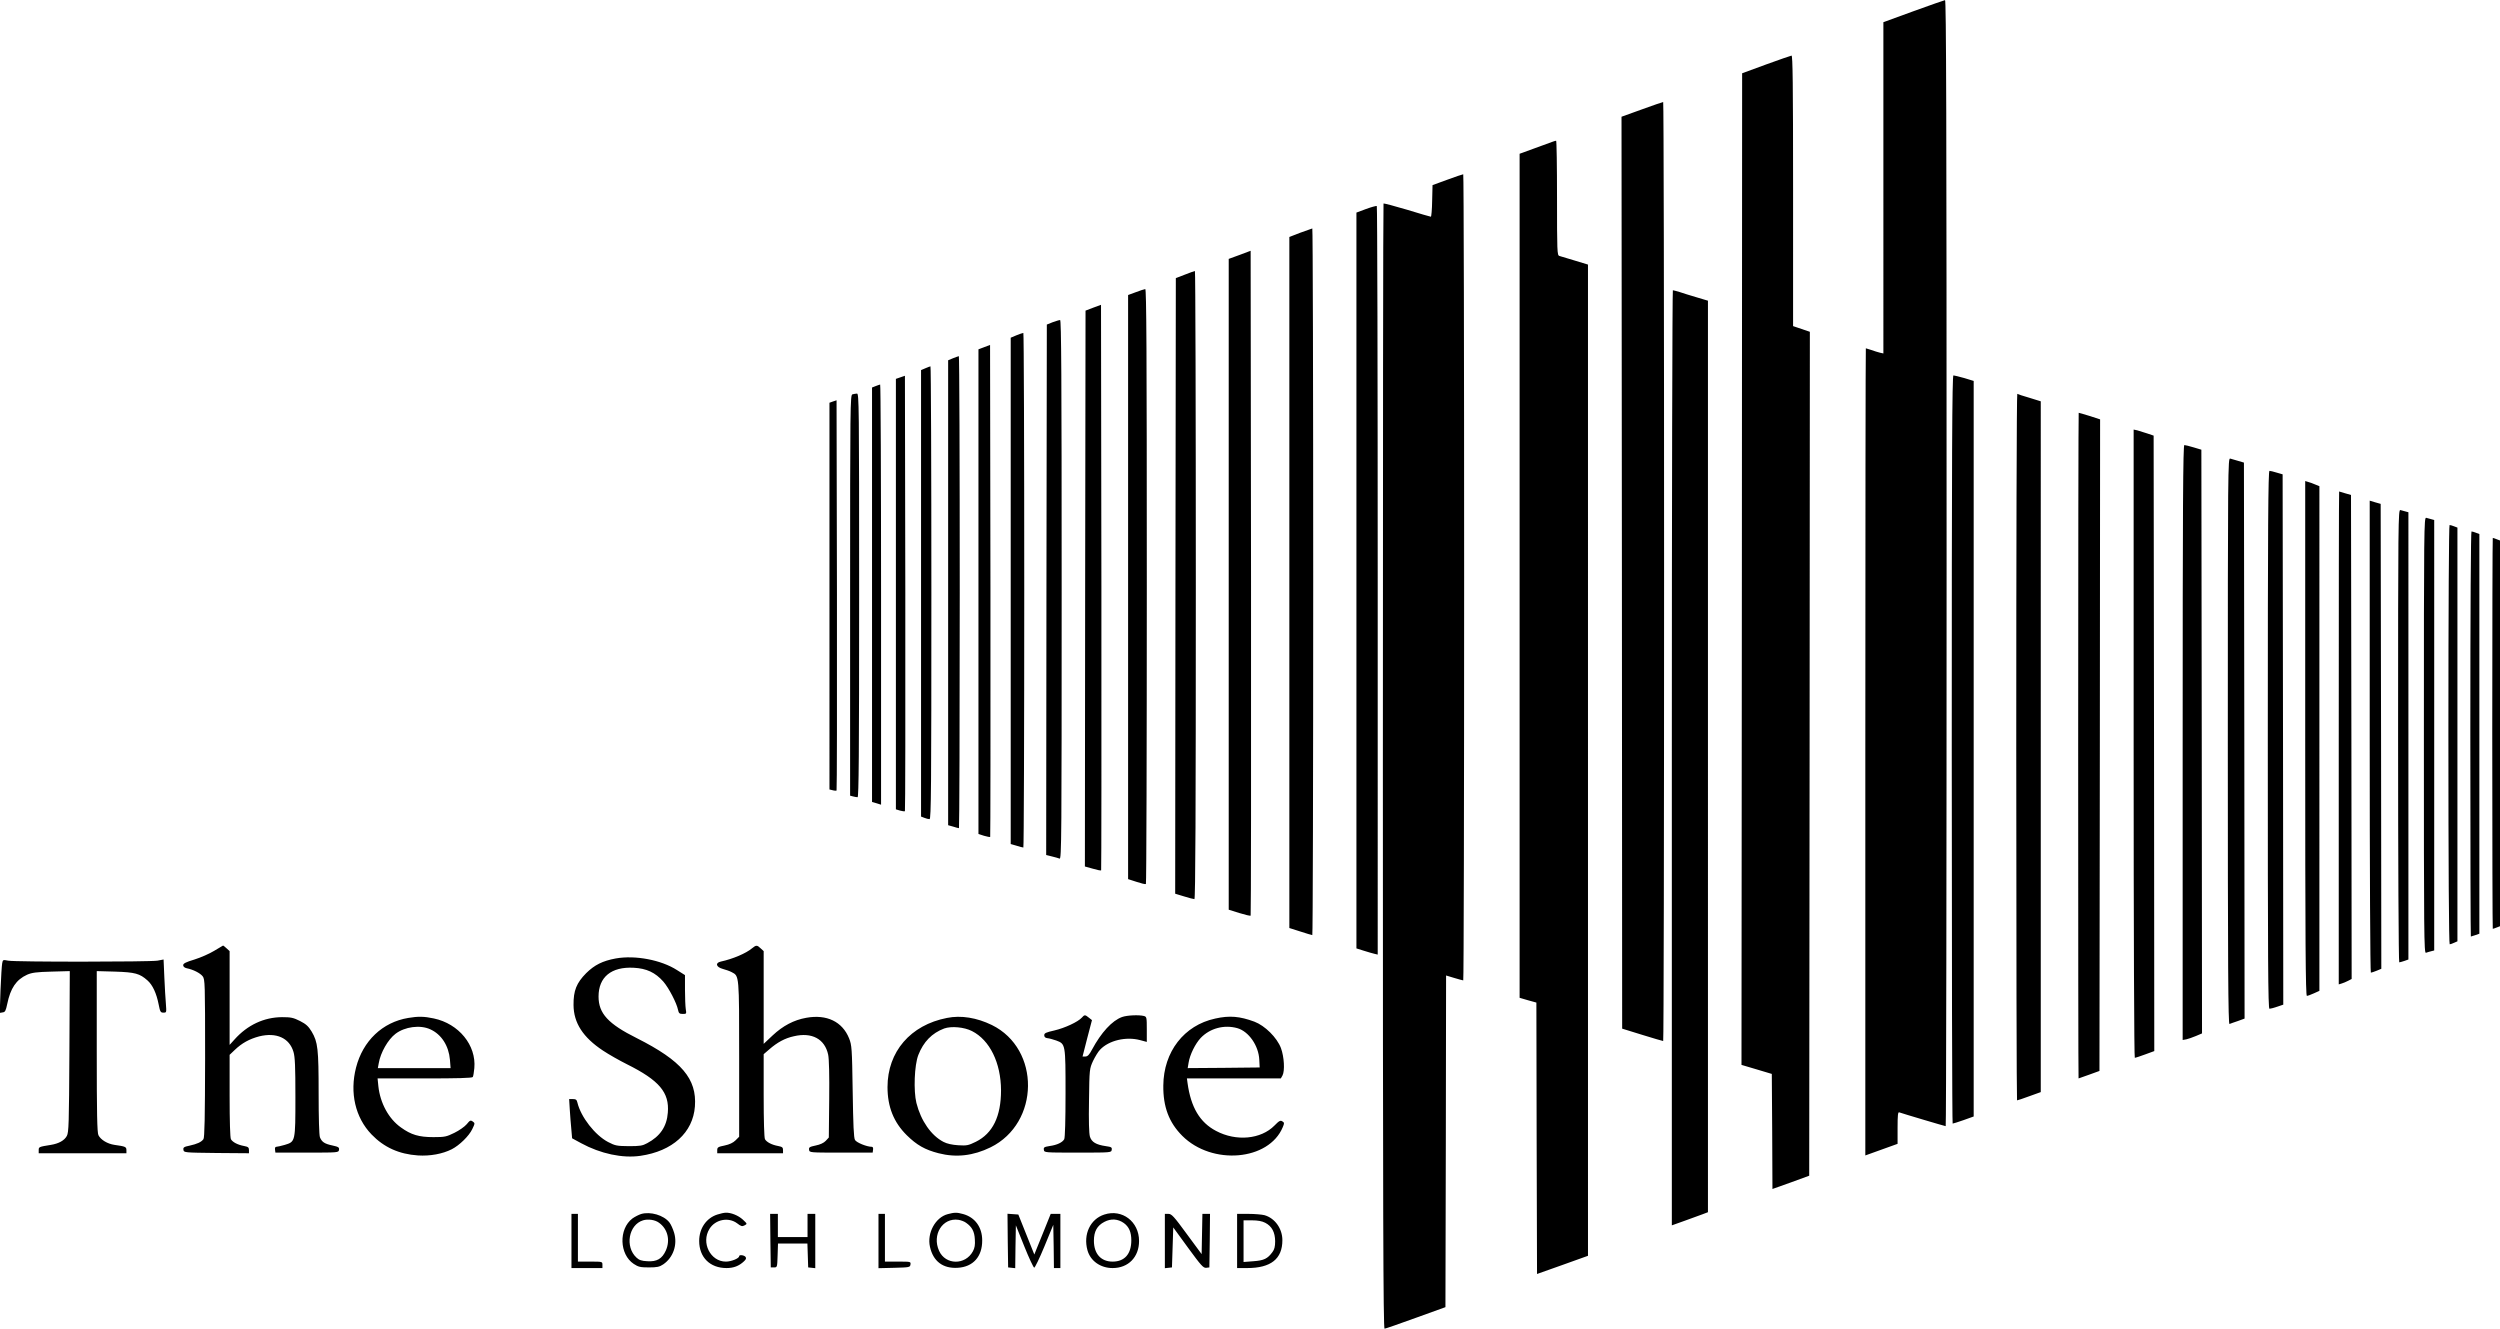 <svg xmlns="http://www.w3.org/2000/svg" width="1938" height="1030" viewBox="0 0 1938 1030"><path d="M1483.3 8.7l-23.3 8.5V274l-2.7-.6c-1.6-.4-4.5-1.3-6.7-2.1-2.1-.7-4-1.3-4.2-1.3-.2 0-.4 140.8-.4 312.9v312.8l12.5-4.5 12.5-4.5v-12.5c0-9.9.3-12.3 1.3-11.9 2.4.9 35.4 10.7 36 10.7.4 0 .7-196.4.7-436.5 0-348.6-.3-436.5-1.2-436.4-.7.1-11.8 4-24.5 8.6zM1369 50l-18.5 6.8-.2 384.3-.3 384.4 11.8 3.5 11.7 3.5.3 44.6.2 44.6 14.3-5.1 14.2-5.2.3-327.1.2-327.1-6.5-2.2-6.5-2.2V147.9c0-83.3-.3-104.9-1.2-104.8-.7.1-9.6 3.2-19.8 6.9zm-96.2 34.8l-15.8 5.7.3 353.4.2 353.5 15.5 4.8c8.5 2.6 15.8 4.8 16.3 4.8.4 0 .7-163.8.7-364s-.3-364-.7-363.9c-.5 0-7.9 2.6-16.5 5.7zm-69.3 25.1c-1.1.4-7.3 2.7-13.7 5l-11.8 4.3v654.3l6.5 1.9 6.5 1.8.2 105.2.3 105.2 19.7-7 19.8-7.1V205.1l-10.2-3.1c-5.7-1.7-11.1-3.4-12-3.6-1.7-.5-1.8-3.5-1.8-45 0-24.4-.3-44.4-.7-44.3-.5 0-1.7.4-2.8.8zm-81.5 29.4l-11.5 4.2-.3 12.3c-.1 6.7-.6 12.2-1 12.2s-8.7-2.4-18.4-5.4c-9.8-2.9-18-5.1-18.3-4.8-.3.3-.5 196.7-.5 436.4 0 348 .3 435.8 1.3 435.8.6 0 11.6-3.8 24.2-8.4l23-8.3.3-128.6.2-128.5 6.3 1.9c3.4 1 6.5 1.9 7 1.9.4 0 .7-140.6.7-312.5s-.3-312.5-.7-312.4c-.5 0-6 1.9-12.3 4.2zm-63 22.7l-7.5 2.8v570.4l5.7 1.8c3.2 1 6.9 2.1 8.3 2.4l2.5.6V450.1c0-159.5-.3-290.2-.7-290.4-.5-.2-4.2.8-8.3 2.3zm-51 18.4l-8.5 3.3v535.7l8.5 2.7c4.7 1.5 8.8 2.8 9.3 2.8.4.1.7-123.2.7-273.9s-.3-274-.7-273.9c-.5.1-4.6 1.6-9.3 3.3zm-47 17.2l-8.5 3.1v504.5l8.3 2.6c4.5 1.4 8.4 2.3 8.7 2 .3-.2.4-116.3.3-257.9l-.3-257.5-8.5 3.2zm-42.5 15.3l-7 2.7-.3 238.6-.2 238.6 6.9 2.1c3.8 1.2 7.4 2.1 8 2.1.8 0 1.1-67.8 1.1-243.5 0-133.9-.3-243.5-.7-243.4-.5 0-3.9 1.3-7.8 2.8zm-38 13.6l-6 2.2v452.8l6.5 2.1c3.6 1.2 6.8 2 7.3 1.7.4-.2.7-104.1.7-230.9 0-183.7-.3-230.4-1.2-230.3-.7.1-4 1.1-7.3 2.4zm415.5 361v362.4l9.8-3.5c5.3-1.9 11.6-4.2 14-5.1l4.2-1.6V233.1l-8.7-2.6c-4.9-1.4-10.8-3.3-13.2-4.1-2.5-.7-4.8-1.4-5.3-1.4-.4 0-.8 163.1-.8 362.5zm-448.5-349l-6 2.3-.3 215.5-.2 215.4 6.1 1.7c3.3 1 6.3 1.6 6.5 1.3.2-.2.3-98.9.2-219.4l-.3-219-6 2.2zM816 249.8l-4.5 1.8-.3 205.6-.2 205.6 4.4 1.1c2.4.6 5.1 1.3 6 1.7 1.5.6 1.6-15.7 1.6-208.5 0-166.6-.3-209.1-1.2-209-.7 0-3.3.8-5.8 1.7zm-28 10.1l-4.5 1.9v392.5l4.5 1.3c2.5.8 4.8 1.4 5.3 1.4.4 0 .7-89.8.7-199.5s-.3-199.5-.7-199.4c-.5 0-2.8.8-5.3 1.8zm-25 9.2l-4.5 1.7v375.7l4.3 1.4c2.4.7 4.5 1.1 4.8.9.2-.3.3-86.2.2-190.9l-.3-190.5-4.5 1.7zm-24.2 8.6l-3.8 1.6v360.4l3.9 1.1c2.1.7 4.1 1.2 4.5 1.2.3 0 .6-82.4.6-183 0-100.7-.3-183-.7-182.9-.5.1-2.5.8-4.5 1.6zm-21.5 7.8l-3.3 1.4V633l2.6 1c1.4.6 3.2 1 4 1 1.2 0 1.4-23.7 1.4-175.5 0-96.5-.3-175.5-.7-175.5-.5.1-2.3.7-4 1.5zm-19.3 7l-3.5 1.2v333.7l3.3 1c1.8.5 3.5.7 3.7.4.3-.3.4-76.3.3-169l-.3-168.5-3.5 1.2zM1513 581c0 159.5.3 290 .7 290 .4 0 4.2-1.2 8.5-2.7l7.8-2.8V295.3l-7.2-2.2c-4-1.1-7.9-2.1-8.5-2.1-1 0-1.3 58.7-1.3 290zM678.8 299.3l-2.8 1.1v321.3l3.5 1 3.5 1.1V460.9c0-89.6-.3-162.9-.7-162.8-.5.1-2 .6-3.5 1.2zm-18 6.4c-1.7.4-1.8 8.7-1.8 155.8v155.3l2.3.6c1.2.3 2.8.6 3.5.6.9 0 1.2-32 1.2-156.5 0-148.4-.1-156.5-1.7-156.4-1 .1-2.6.3-3.5.6zM1563 578.9c0 150.8.3 274.1.6 274.1.4 0 4.7-1.4 9.5-3.2l8.9-3.2V311.1l-8.7-2.7c-4.9-1.4-9.1-2.8-9.5-3.1-.5-.2-.8 122.9-.8 273.6zM645.8 311.2l-2.8 1V612l2.5.6c1.4.4 2.8.4 3 .2.3-.3.4-68.4.3-151.5l-.3-151-2.7.9zM1611 578c0 141.9.1 258 .3 258 .1 0 3.8-1.3 8.2-2.9l8-2.9.3-252.5.2-252.6-8-2.6c-4.5-1.4-8.3-2.5-8.6-2.5-.2 0-.4 116.1-.4 258zm43-1.5c0 151.8.4 243.5.9 243.5.6 0 4.2-1.2 8-2.6l7.1-2.6-.2-238.6-.3-238.5-5-1.7c-2.7-.9-6.2-2-7.7-2.4l-2.8-.6v243.5zm38-.9v230.6l2.8-.5c1.5-.3 4.8-1.5 7.5-2.6l4.7-2-.2-226.3-.3-226.2-6-1.8c-3.3-1-6.6-1.8-7.2-1.8-1 0-1.3 46.8-1.3 230.6zm35-1.1c0 175.4.3 219.6 1.3 219.3.6-.3 3.6-1.3 6.5-2.3l5.2-1.9-.2-215.5-.3-215.5-4.4-1.3c-2.4-.7-5.2-1.5-6.2-1.8-1.8-.6-1.9 5.3-1.9 219zm31-1c0 172.2.2 208.5 1.3 208.5.7 0 3.4-.7 6-1.6l4.7-1.6-.2-205.5-.3-205.6-4.5-1.3c-2.5-.8-5.1-1.4-5.7-1.4-1 0-1.3 42.4-1.3 208.5zm29-1.1c0 159 .3 199.6 1.3 199.6.6 0 3.1-.9 5.5-2l4.2-1.9V376.9l-3.2-1.3c-1.8-.8-4.3-1.7-5.5-2l-2.3-.7v199.5zm26-.3v191l2.3-.7c1.2-.3 3.4-1.3 5-2.1l2.7-1.4-.2-187.6-.3-187.6-4.5-1.3c-2.5-.8-4.6-1.4-4.7-1.4-.2 0-.3 86-.3 191.1zm24-1c0 104.3.4 182.9.9 182.9s2.5-.7 4.5-1.5l3.6-1.5-.2-180.2-.3-180.2-4.2-1.2-4.3-1.3v183zm22-.7c0 96.6.4 175.6.9 175.6.4 0 2.2-.5 4-1.1l3.1-1.1V397.1l-2.2-.6c-1.3-.4-3.1-.9-4-1.1-1.7-.5-1.8 8.3-1.8 175zm20-.4c0 154.4.1 169.2 1.6 168.6.9-.3 2.7-.9 4-1.2l2.4-.6V403.1l-2.2-.6c-1.3-.4-3.1-.9-4-1.1-1.7-.5-1.8 8-1.8 168.6zm19-.5c0 102.3.4 162.5 1 162.5.5 0 2.1-.5 3.5-1.2l2.5-1.1V409l-2.6-1c-1.4-.6-3-1-3.5-1s-.9 62.4-.9 162.5zm17-.5c0 86.3.2 157 .4 157 .1 0 1.7-.5 3.5-1.1l3.1-1.1V414l-2.6-1c-1.4-.6-3-1-3.5-1s-.9 60.3-.9 157zm17-.5c0 83.3.2 151.5.4 151.5.3 0 1.6-.4 3-1l2.6-1V419l-2.6-1c-1.4-.6-2.7-1-3-1-.2 0-.4 68.2-.4 151.5zM166 737.1c-3.6 2.2-10.4 5.2-15.2 6.7-6.7 2-8.8 3.1-8.8 4.4 0 1.1 1 2 2.8 2.4 5 1 10.3 3.7 12.3 6.2 1.8 2.4 1.9 4.7 1.9 63.6-.1 46.4-.4 61.5-1.3 62.7-1.7 2.3-4.9 3.7-10.7 5-4.4.9-5.1 1.4-4.8 3.2.3 2.2.6 2.2 25.6 2.5l25.2.2v-2.4c0-2.1-.6-2.6-3.7-3.2-5-.9-9-3-10.3-5.3-.6-1.2-1-13.8-1-33.7v-31.7l4-3.8c5.5-5.3 11.4-8.5 18.9-10.5 13.3-3.3 23.4 1.2 26.6 12 1.2 3.9 1.5 11.4 1.5 34.8 0 35 0 34.8-8.2 37.3-2.8.8-5.8 1.5-6.6 1.5-.8 0-1.2.8-1 2.2l.3 2.3H238c24.4 0 24.5 0 24.8-2.2.3-1.8-.4-2.3-5-3.3-6.2-1.3-8.3-2.7-9.8-6.4-.6-1.7-1-14.8-1-34 0-34.6-.6-39.8-5.4-47.9-2.5-4.1-4.3-5.8-9-8.2-5.2-2.6-7-3-14-3-14 .1-26.8 6.1-36.8 17.3L178 810v-72.7l-2.3-2.1c-1.3-1.2-2.5-2.2-2.8-2.2-.2.1-3.3 1.9-6.9 4.1zm417-2c-4.6 3.9-14.9 8.3-24.2 10.3-4.6 1-3.7 4.3 1.5 5.7 2.3.6 5.4 1.7 6.9 2.5 5.9 3.1 5.8 1.7 5.8 67.4v60.2l-2.8 2.8c-1.9 1.9-4.7 3.2-8.5 4-5 1-5.7 1.4-5.7 3.6v2.4h51v-2.5c0-2-.6-2.5-3.7-3.1-5-.9-9-3-10.3-5.3-.6-1.2-1-13.9-1-34v-31.9l4.3-3.7c6.3-5.5 12.2-8.7 19.1-10.2 14-3.3 24 2.1 26.6 14.3.7 3.2 1 16.1.8 34.6l-.3 29.6-2.4 2.6c-1.5 1.6-4.3 2.9-7.8 3.6-4.7 1-5.4 1.4-5.1 3.3.3 2.2.4 2.2 24.8 2.2h24.5l.3-2.3c.2-1.4-.2-2.2-1-2.2-3.9 0-11.9-3.3-13-5.3-1-1.6-1.4-11.7-1.8-37.7-.5-33.6-.7-35.8-2.8-41.1C653 792 640.9 786.1 625 789c-9.6 1.7-18.1 6.2-26.1 13.7l-6.9 6.5v-71.9l-2.3-2.1c-2.8-2.7-3.5-2.7-6.7-.1zM477.3 743c-10.2 1.9-16.4 5-22.9 11.4-7.5 7.6-9.9 13.5-9.8 24.7.1 13.9 7.4 25.1 22.8 35.3 4.5 3 12.8 7.7 18.6 10.6 25.1 12.5 33 21.9 31.7 37.5-.8 10.8-6 18.4-16 23.7-3.6 2-5.7 2.3-14.2 2.3-9.2-.1-10.5-.3-16.1-3.2-10.1-5.3-21.1-19.3-23.8-30.6-.5-2.2-1.2-2.7-3.5-2.7h-2.9l.5 8.2c.3 4.6.8 11.4 1.2 15.2l.6 7 7 3.8c15.1 8.2 32.1 11.8 45.9 9.8 24.9-3.6 40.8-18 42.3-38.3 1.6-21.4-10.3-35.4-45-52.9-22.3-11.1-29.7-19.2-29.7-32.3 0-15.1 9.9-23.2 27.2-22.3 10 .5 16.8 3.7 23 10.7 4.2 4.8 10.4 16.7 11.4 21.9.6 2.7 1.1 3.2 3.7 3.2 2.9 0 2.9-.1 2.3-3.8-.3-2-.6-8.8-.6-15v-11.3l-6.2-3.9c-12.3-7.9-32.5-11.7-47.5-9zM1.7 746.7c-.3 1.5-.9 10.8-1.3 20.6l-.6 17.9 2.3-.4c1.9-.2 2.4-1.3 3.5-6.5 2.5-12.2 6.9-18.8 15.4-22.7 3.7-1.6 7.1-2.1 18.8-2.4l14.3-.4-.3 62.3c-.3 56.6-.5 62.7-2 65.5-1.9 3.5-6.2 5.9-12.3 6.9-9.4 1.5-9.5 1.6-9.5 4.1v2.4h68v-2.4c0-2.6-.8-2.9-9.3-4.1-5.4-.8-10.6-3.9-12.4-7.5-1-1.9-1.3-17-1.3-64.9v-62.3l14.3.4c15.5.5 19 1.5 25 6.8 4 3.5 7 10 8.7 18.7 1.1 5.7 1.5 6.3 3.7 6.3 2.4 0 2.4-.1 1.9-6.8-.3-3.7-.9-12.9-1.2-20.5l-.6-13.9-4.7.9c-5.9 1-110.3 1.1-115.8 0-4-.8-4.1-.7-4.6 2zm836.9 42.2c-3 3.3-13.1 8-21.2 9.9-6.6 1.5-7.9 2.1-7.9 3.7 0 1.4.8 2.1 2.5 2.3 1.4.1 4.4 1 6.8 1.8 7.2 2.7 7.2 2.7 7.2 40.9 0 21.2-.4 34.3-1 35.6-1.4 2.5-5.5 4.5-11.3 5.3-4.2.7-4.8 1-4.5 2.9.3 2.2.3 2.2 26.3 2.2s26 0 26.3-2.2c.3-1.9-.3-2.2-4.5-2.8-7.7-1.1-11.1-3.2-12.4-7.4-.7-2.5-1-12.1-.7-28.2.3-24.2.4-24.4 3.1-30.4 1.6-3.3 4-7.3 5.5-8.8 6.8-7.2 20.1-10.3 31-7.4l5.2 1.4V798c0-9.3-.1-9.8-2.2-10.4-3.9-1-13.1-.6-17 .8-7.7 2.8-16.1 11.9-23.3 25.3-2.1 4-3.4 5.3-5.1 5.3h-2.2l3.6-14.1 3.7-14.1-2.4-1.9c-2.9-2.4-3.4-2.4-5.5 0zm-522.1.2c-20 3.3-35.2 17.8-40.5 38.5-5 19.5-.6 38.7 12 51.8 9.6 10 21.3 15.3 36 16.3 9.5.6 19.1-1.2 26.2-4.8 5.9-3 13.4-10.3 15.9-15.6 2.1-4.4 2.2-4.6.4-5.9-1.7-1.2-2.2-1-4.7 2.1-1.6 1.9-5.9 4.9-9.6 6.7-6.1 3-7.4 3.3-16.2 3.3-11.3 0-17.3-1.8-25.2-7.5-9.5-6.7-16.1-18.9-17.5-32l-.6-6h36.6c24.9 0 36.8-.3 37.2-1.1.4-.6.9-3.7 1.2-6.9 1.6-17.7-12-34.4-31.4-38.5-7.4-1.6-12.2-1.7-19.8-.4zm17 8.8c8.7 3.9 14.4 12.8 15.3 23.7l.5 6.4h-56.4l.7-3.8c1.4-8.3 7.2-18.4 13-22.8 7.2-5.5 19.1-7.1 26.9-3.5zm400.6-8.8c-28.3 5.5-46.1 26.2-46.1 53.6 0 15.3 4.8 27.3 14.9 37.3 7.8 7.7 14.2 11.3 24.7 14 13.6 3.5 26.9 2 40.3-4.6 38.2-18.8 38.8-76.2 1-94.8-11.7-5.7-23.9-7.7-34.8-5.5zm19.4 10.2c13.8 7 22.4 24.6 22.5 45.9 0 20.2-6.4 33.4-19.5 39.9-5.9 2.9-7.1 3.1-13.7 2.7-4.7-.3-8.8-1.2-11.4-2.6-9.5-4.9-17.5-16.3-21-30.2-2.3-9.3-1.6-29.3 1.5-37.2 4-10.2 10.5-16.9 20-20.5 5.5-2 15.6-1.1 21.6 2zm188.5-9.7c-24.1 5.2-40 25.7-40.2 51.9-.2 16.5 4.4 28.7 14.7 39 23.1 23.1 67.1 19.3 77.9-6.7 1.3-3.1 1.3-3.5-.3-4.5-1.5-1-2.5-.5-6.1 3.2-10.5 10.7-29.7 12.5-45.3 4.2-12.6-6.6-19.5-18.3-22.1-37l-.5-3.7h72.8l1.3-2.3c1.9-3.6 1.3-14.4-1.2-21.2-3.1-8.2-12.4-17.4-20.6-20.5-11.4-4.2-19.2-4.9-30.4-2.4zm17.1 7.4c8.9 2.5 16.6 13.6 17.1 24.5l.3 6-27.9.3-27.9.2.7-4.2c1-6.3 5.2-14.7 9.4-19.2 7.2-7.5 18.1-10.4 28.3-7.6zM497 941.1c-1.9.6-5 2.2-6.8 3.5-10.7 8.2-10.1 27.8 1.1 35.2 3.5 2.3 5.1 2.7 11.7 2.7 6.4 0 8.2-.4 11.2-2.4 7.7-5.3 11.1-15.1 8.4-24.4-.9-3-2.5-6.6-3.7-8.1-4.4-5.6-14.7-8.6-21.9-6.5zm13.9 6.8c6.7 4.8 8.8 13.4 5.3 21.4-2.9 6.5-7 8.9-14.4 8.4-4.4-.2-6.4-.9-8.4-2.8-9.1-8.4-6.1-25.5 5.1-28.9 3.9-1.2 9.4-.4 12.4 1.9zm45.2-6.4c-8.5 2.7-14.1 10.7-14.1 20.5 0 12.7 8.4 21 21.2 21 5.5 0 9.7-1.6 13.5-5.2 1.7-1.6 2-2.4 1.2-3.5-1.2-1.4-4.9-1.8-4.9-.5 0 1.7-6.1 4.2-10.3 4.2-12 0-19.4-14.7-12.7-25.4 4.5-7.3 14.7-9.3 21.4-4.3 3.1 2.4 3.9 2.6 5.8 1.6 2.2-1.2 2.1-1.2-1.4-4.5-3.5-3.2-9.2-5.5-13.3-5.3-1.1 0-4 .6-6.4 1.4zm178.6-.3c-9.6 2.5-16.2 14.7-13.8 25.3 2.5 11.3 10.1 17 21.5 16.3 12-.7 19.1-8.7 19-21.3 0-10.2-5.6-17.9-14.9-20.4-4.7-1.3-6.6-1.3-11.8.1zm14.2 6.7c4.6 3.2 6.5 6.8 6.8 12.8.3 4.4-.1 6.7-1.5 9.3-5.9 10.9-21.2 10.7-26.2-.3-5.7-12.5 2.6-25.9 15-24.1 1.9.3 4.6 1.3 5.9 2.3zm107.2-6.4c-10.9 3.5-16.5 15.3-13.1 27.7 2.3 8.3 10.1 13.8 19.5 13.8 12.2 0 20.5-8.5 20.5-21 0-15-13.1-25-26.9-20.5zm15.1 6.6c4 2.9 5.8 7 5.8 13.4 0 10.6-5.2 16.5-14.5 16.5-9.1 0-14.5-6.1-14.5-16.2 0-7.2 2.5-11.7 8.1-14.6 5.1-2.7 10.4-2.4 15.1.9zM443 962v21h24v-2.5c0-2.5 0-2.5-9.5-2.5H448v-37h-5v21zm154.2-.3l.3 20.8h2.5c2.5 0 2.5-.1 2.8-9.3l.3-9.2h22.8l.3 9.2.3 9.3 2.8.3 2.7.3V941h-6v18h-23v-18h-6l.2 20.7zm83.8.3v21.1l12.3-.3c11.8-.3 12.2-.4 12.5-2.6.3-2.2.1-2.2-9.7-2.2H686v-37h-5v21zm100.2-.3l.3 20.8 2.7.3 2.8.3.2-16.6.3-16.6 6.5 16.2c3.6 9 7.1 16.4 7.7 16.6.5.2 4.1-7.2 7.9-16.4l6.9-16.8.3 16.7.2 16.8h5v-42h-7.5l-4.9 12.2c-2.8 6.8-5.6 13.9-6.4 15.8l-1.4 3.5-6.2-15.5-6.2-15.5-4.2-.3-4.2-.3.2 20.8zm121.8.4v21l2.8-.3 2.7-.3.5-15.5.5-15.5 11.5 15.8c10.1 13.8 11.8 15.7 14 15.5l2.5-.3.3-20.8.2-20.7h-5.9l-.3 15.6-.3 15.6-11.5-15.6c-10-13.7-11.8-15.6-14.2-15.6H903v21.1zm56-.1v21h7.8c18.4 0 27.3-7.1 27.3-21.6 0-9-5.8-17.1-13.9-19.4-2-.5-7.6-1-12.4-1H959v21zm21.8-14.1c5.2 2.7 7.6 7.3 7.7 14.3 0 4.2-.6 6.4-2.1 8.4-3.8 5.2-6.6 6.5-14.7 7.1l-7.7.6V946h6.5c4.5 0 7.8.6 10.3 1.9z"/></svg>